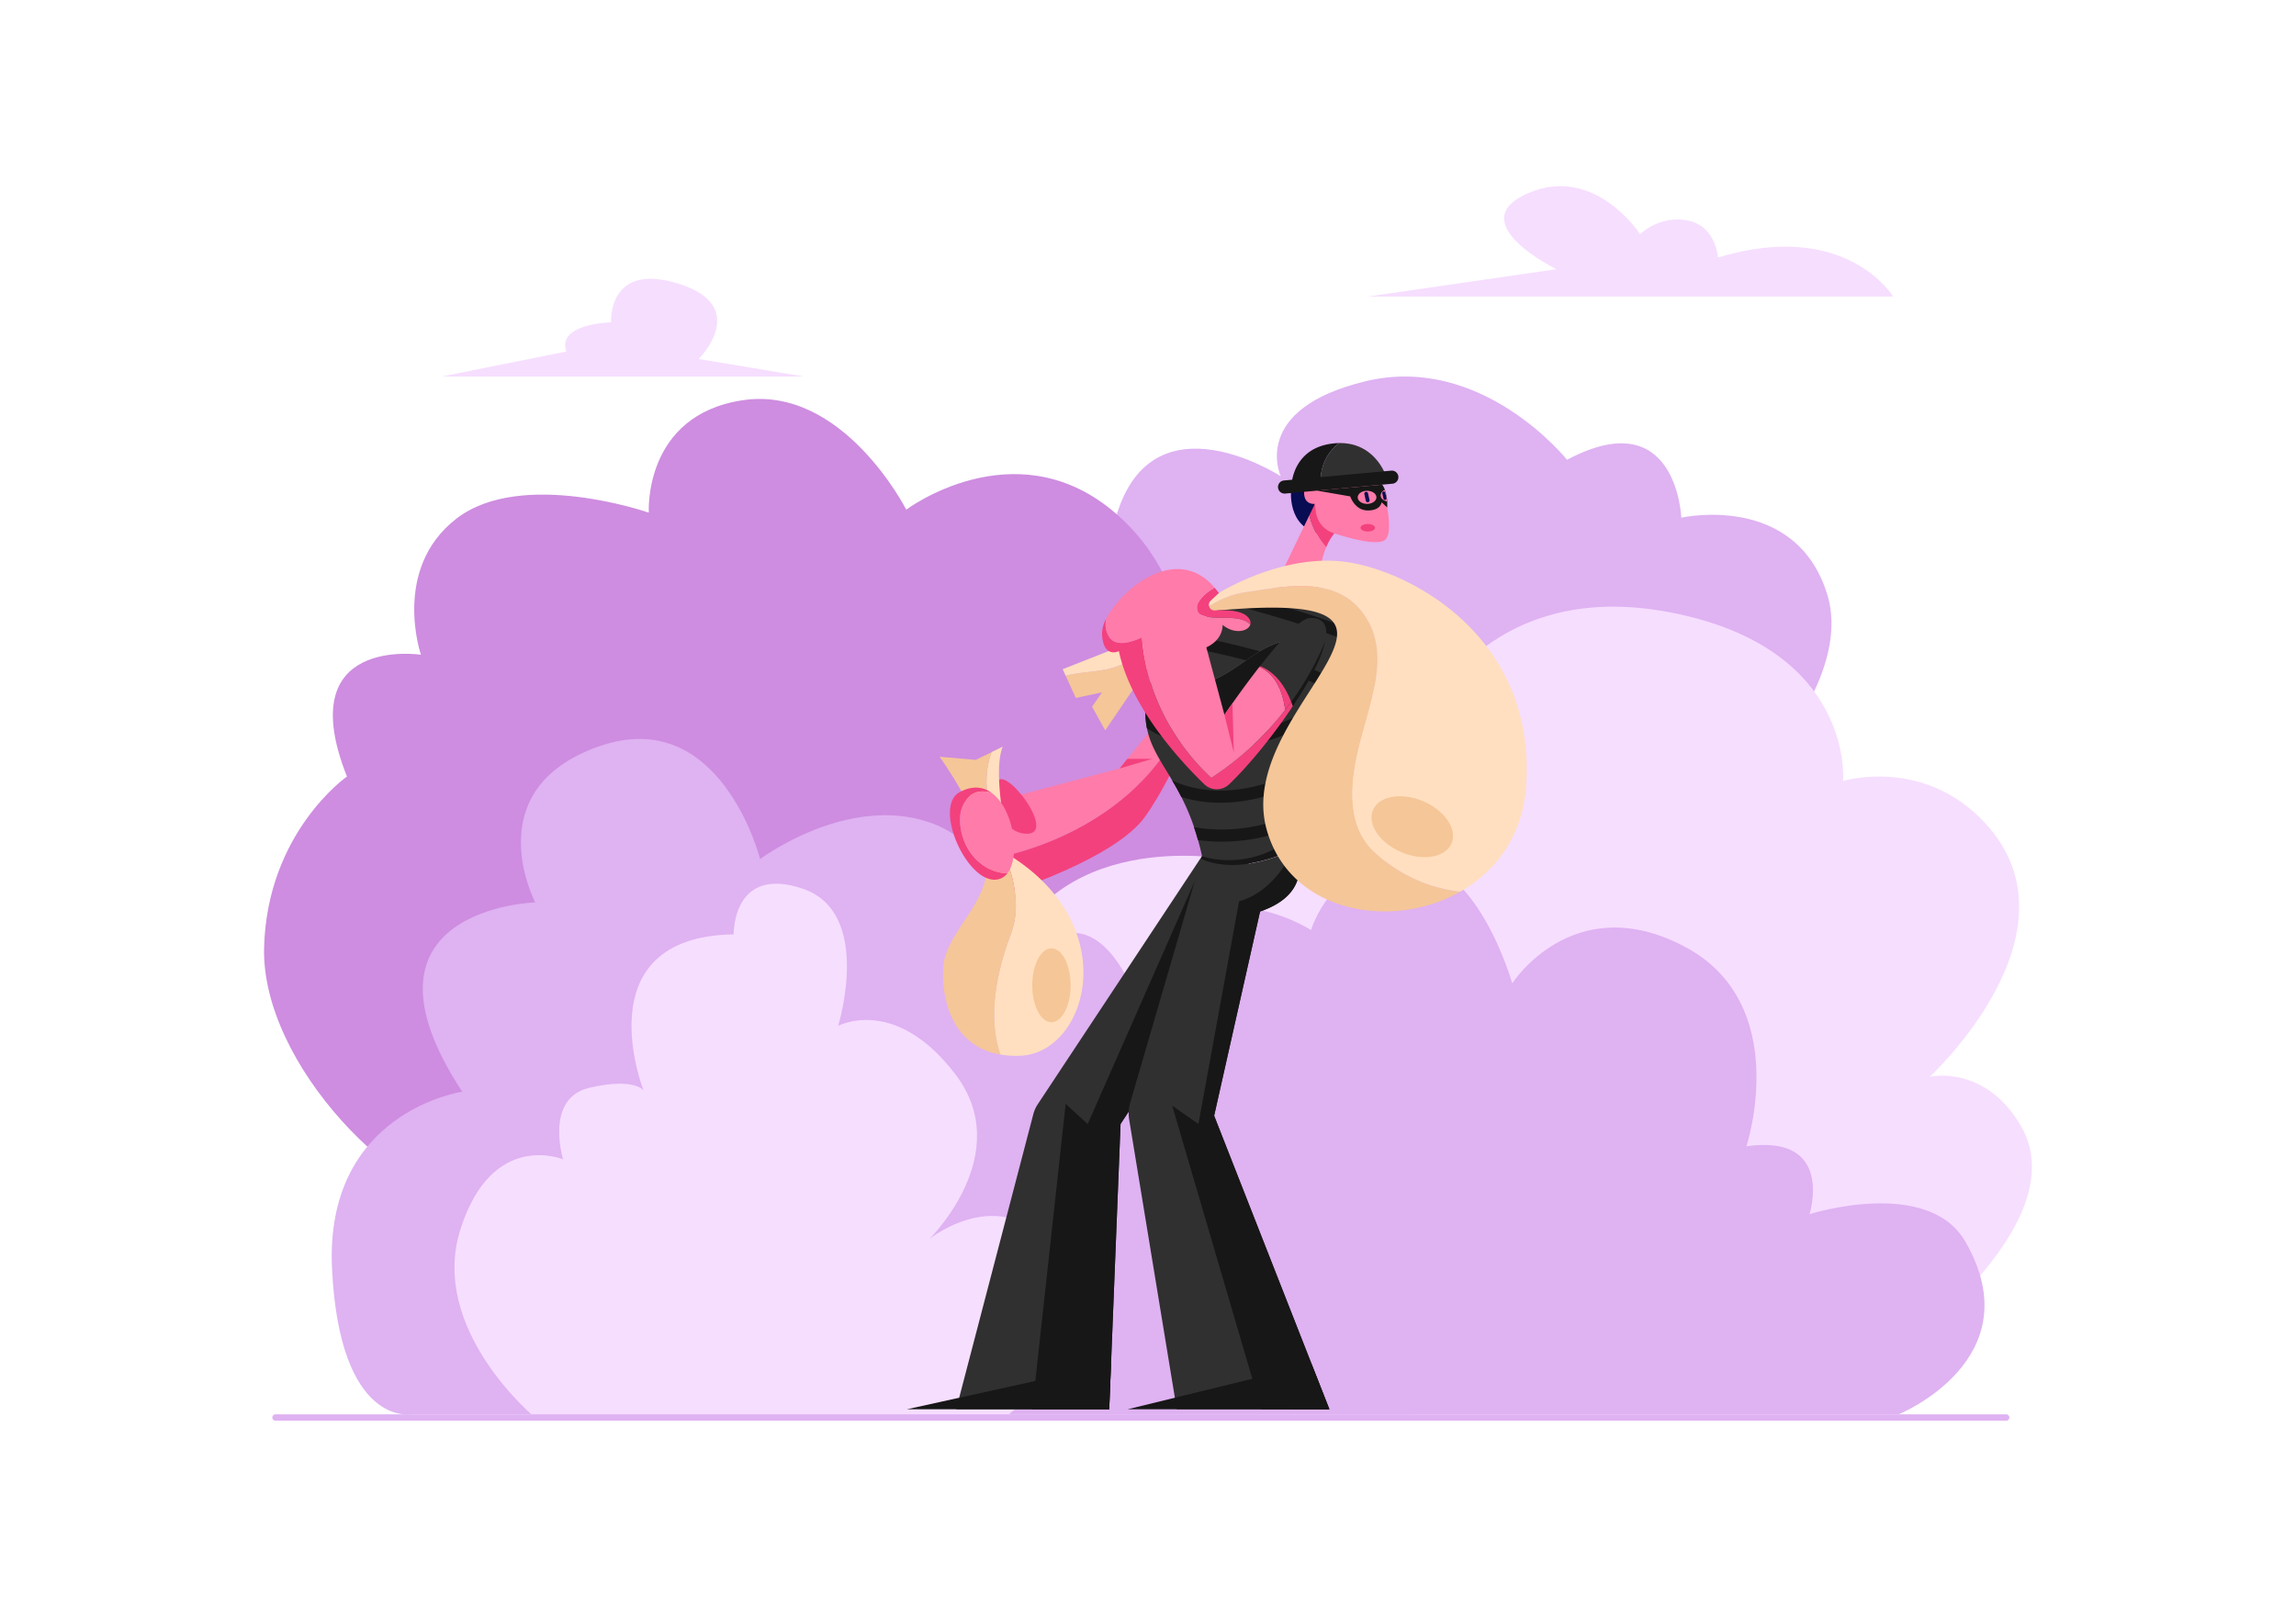 <svg id="Layer_1" data-name="Layer 1" xmlns="http://www.w3.org/2000/svg" viewBox="0 0 1000 700">
  <defs>
    <style>.cls-1 {
      fill: #fff;
    }

    .cls-2 {
      fill: #dfb2f2;
    }

    .cls-3 {
      fill: #ce8de0;
    }

    .cls-4 {
      fill: #f6deff;
    }

    .cls-5 {
      fill: #ff7ba9;
    }

    .cls-6 {
      fill: #f3417d;
    }

    .cls-7 {
      fill: #303030;
    }

    .cls-8 {
      fill: #171717;
    }

    .cls-9 {
      fill: #f5c698;
    }

    .cls-10 {
      fill: #ffdfbf;
    }

    .cls-11 {
      fill: #080c53;
    }</style>
  </defs>
  <rect class="cls-1" width="1000" height="700"/>
  <path class="cls-2"
        d="M741.3,363s68.31-59.28,54.56-104-63.58-33.51-63.58-33.51-1.89-50.71-49.77-25.21c0,0-37-46.41-87.69-34.23s-37,41.4-37,41.4S496,167.14,484,234.16s18.56,136.6,61.26,177S741.3,363,741.3,363Z"/>
  <path class="cls-3"
        d="M549.28,616.05s133.21-163.89,91.14-247.87-123.35-54-123.35-54S526.88,256.84,484,222s-89.29,0-89.29,0-27.46-54.13-71.08-47.69-41.05,49-41.05,49S227.15,204,198.8,225.9s-15.47,59.29-15.47,59.29-56.71-8.62-32.22,53.05c0,0-34.8,24.28-36.09,74.55s57.77,112.13,101.06,116,82.76,87.27,82.76,87.27Z"/>
  <path class="cls-4"
        d="M789.85,616.05s120.72-74.21,90.21-125.87C864.32,463.55,840.54,469,840.54,469s68.36-63.17,23.78-110.78c-26.9-28.73-61.59-18-61.59-18s5.16-58.16-75.6-73.54-107.51,47.5-107.51,47.5-29.1-32.81-66-14.77-37.71,51.85-19.76,74.75c0,0-78.18-14.61-97.94,50.69s72.56,191.27,72.56,191.27Z"/>
  <path class="cls-2"
        d="M827,616.05s58.53-23.9,29-75.18c-16.32-28.35-67.87-12-67.87-12s11.17-35.05-27.5-29.55c0,0,20.62-62.38-27.49-87.29s-74.51,16.32-74.51,16.32-15.08-54.12-46.75-54.12S571,405.13,571,405.13s-49.64-32.65-80.35,20.62c0,0-18.93-41.28-45.32-3.44,0,0-4.3-51.65-40.38-64.06s-73.89,15.95-73.89,15.95-17.18-67.88-70.45-49-27.49,67.87-27.49,67.87-84.2,2.58-31.79,82.48c0,0-60.14,8.59-56.71,77.32S179,616.05,179,616.05Z"/>
  <path class="cls-4"
        d="M233,617.46s-46.26-38.24-32.5-81.85S245.25,505,245.25,505s-8.23-26.62,11.48-31.18S280.29,475,280.29,475s-26.38-66.92,39.25-68c0,0-.61-30.33,30.12-19.88s15.39,59.74,15.39,59.74,24.78-13.46,51.13,21.2-11.35,71.58-11.35,71.58,34.2-27.36,56.86,8.49-24.13,69.3-24.13,69.3Z"/>
  <path class="cls-2" d="M873.64,618.86H119.9a1.4,1.4,0,0,1,0-2.79H873.64a1.4,1.4,0,1,1,0,2.79Z"/>
  <path class="cls-4"
        d="M595.77,129.17H824.52s-20.34-33.91-76.29-17c0,0-.7-13.56-13.06-16.1S714.33,102,714.33,102s-19.74-30.51-48.86-17.8,12.41,33.06,12.41,33.06Z"/>
  <path class="cls-4"
        d="M192.41,164H350.07l-45.77-7.63s22.88-22.75-8.48-32.71-29.66,16.74-29.66,16.74-23.74.47-19.5,12.74Z"/>
  <path class="cls-5" d="M518,307l-5.13-3.26-25.29,31L421.5,352.3l10,22C469.25,366.8,505.31,344.09,518,307Z"/>
  <path class="cls-6"
        d="M518,307c-12.71,37.08-48.77,59.79-86.51,67.28L438.23,389s47.45-14.69,60.65-33.46,23-46.1,23-46.1Z"/>
  <path class="cls-7"
        d="M523.5,372.93,452.07,480.87a14.55,14.55,0,0,0-2,4.39L416.45,613.87h66.66l4.94-124.26L548.8,397S555.28,367,523.5,372.93Z"/>
  <path class="cls-8"
        d="M525.3,372.63l-51.58,117-9.58-8.78-14.56,133h33.53l4.94-124.26L548.8,397S555,368.15,525.3,372.63Z"/>
  <path class="cls-8"
        d="M564.38,369.83a25.2,25.2,0,0,0-2.14-4.47l-38.74,7.57-.35,1.22C536.3,379.67,551.1,375.54,564.38,369.83Z"/>
  <path class="cls-7"
        d="M528.81,486l20-88.94c19.94-6.87,18.16-20.22,15.58-27.19-13.28,5.71-28.08,9.84-41.23,4.32L492.51,479.48a16.88,16.88,0,0,0-.7,8.25l20.72,126.14H579Z"/>
  <path class="cls-7"
        d="M590,265s-.34,3.57-1,9.37c-.2,1.65-.43,3.48-.69,5.46-2.45,18.55-7.56,50.28-15.86,70.05a64.4,64.4,0,0,1-4.08,8.23h0a25.49,25.49,0,0,1-6.09,7.26c-19.61,14.69-38.74,7.57-38.74,7.57-.54-2.47-1.12-4.79-1.73-7q-.84-3-1.74-5.64a101.63,101.63,0,0,0-5.53-13.14c-1.32-2.61-2.66-5-4-7.21-4.9-8.32-9.38-14.48-11-22.74a34.28,34.28,0,0,1-.65-6.93,47.44,47.44,0,0,1,.55-6.94,39.42,39.42,0,0,1,7.22-17c3.07,12.14,8.78,23.3,15.62,33.74q1.92,2.93,4,5.79,1.88,2.63,3.81,5.21,2.52-2.56,5-5.19c1.88-2,3.75-4,5.6-6,7.7-8.39,15.1-17.11,22-26.26q1.67-2.21,3.27-4.44,4.5-6.26,8.64-12.77c-9,.82-17.54,2.45-25.29,6.94l-.57.34c-2,1.23-3.94,2.57-5.92,3.92-9.24,6.34-18.66,13.07-30.23,10.42-.25-5.63-1.08-11.27-1.62-16.91l.34-.37c1.48-1.61,3-3.14,4.62-4.57a102.08,102.08,0,0,1,19-13.35h0c3.76-2.07,6.25-3.15,6.25-3.15l4.06.44Z"/>
  <path class="cls-8"
        d="M589,274.36c-.2,1.65-.43,3.48-.69,5.46-13.91-5.78-34.38-11.86-53.47-17,3.76-2.07,6.25-3.15,6.25-3.15l4.06.44C561,264.55,577,269.51,589,274.36Z"/>
  <path class="cls-8"
        d="M574.5,276.41c-9,.82-17.54,2.45-25.29,6.94-11.43,6.93-22.44,17.95-36.72,14.68-.25-5.63-1.08-11.27-1.62-16.91a58.58,58.58,0,0,0-4.21,5.22c4.17,16.51,13.2,31.19,23.37,44.74C546.35,314.36,561.86,296.4,574.5,276.41Z"/>
  <path class="cls-8"
        d="M579,613.87,528.81,486l20-88.94c20.74-7.14,18-21.3,15.27-28-4.27,8.75-12,20.11-24.42,23.55l-17.69,97-11.43-8,38.79,132.23Z"/>
  <path class="cls-9"
        d="M464.14,294.35l4.42,9.67L480,301.57l-4.35,6.26,5.71,10.33,22-32.37L501.84,283a93,93,0,0,1-14.24,6.86C480.15,292.92,471.87,292.32,464.14,294.35Z"/>
  <path class="cls-8"
        d="M515.83,276.18c10.22,1.95,21.82,4.47,32.81,7.51-2,1.23-3.94,2.57-5.92,3.92-10.76-2.78-21.9-5.09-31.51-6.86C512.69,279.14,514.24,277.61,515.83,276.18Z"/>
  <path class="cls-8"
        d="M584.44,298.45l-3.15,4.27a58.2,58.2,0,0,0-11.36-6.22L568.8,296q1.37-2.28,2.64-4.62l1,.43A63.31,63.31,0,0,1,584.44,298.45Z"/>
  <path class="cls-10" d="M462.84,291.51l1.3,2.84c7.73-2,16-1.43,23.46-4.48A93,93,0,0,0,501.84,283l-3.09-5.65Z"/>
  <path class="cls-8"
        d="M572.41,349.87a64.4,64.4,0,0,1-4.08,8.23h0a82.29,82.29,0,0,1-36.2,8.53c-1.94,0-3.77-.07-5.48-.19s-3.34-.3-4.88-.5q-.84-3-1.74-5.64a71.68,71.68,0,0,0,7.24.86C538.2,361.91,554.62,360.45,572.41,349.87Z"/>
  <path class="cls-8"
        d="M573.74,337.05c-17,9.82-31.35,12.63-42.24,12.63a58.46,58.46,0,0,1-10.3-.89,52.67,52.67,0,0,1-6.7-1.63c-1.32-2.61-2.66-5-4-7.21a46.77,46.77,0,0,0,11.92,3.68c14.79,2.53,31.62-1.33,48.64-11.17Z"/>
  <path class="cls-8"
        d="M580.43,308.83c-12.78,8.48-25.38,13.89-37.45,16.08a69,69,0,0,1-8,1c-1.43.1-2.84.14-4.25.14s-3,0-4.56-.16A60.83,60.83,0,0,1,514.93,324a56.82,56.82,0,0,1-15.4-6.74,34.28,34.28,0,0,1-.65-6.93,50.91,50.91,0,0,0,17.73,8.62,51.68,51.68,0,0,0,5.66,1.18,59.32,59.32,0,0,0,18.36-.2c11.81-1.89,24.24-7.09,36.87-15.47Z"/>
  <path class="cls-8"
        d="M583.23,193c-.84,0-1.71.07-2.61.17-18,2-18.15,18.57-18.15,18.57l12.77-1.33A20.38,20.38,0,0,1,583.23,193Z"/>
  <path class="cls-7" d="M583.23,193a20.38,20.38,0,0,0-8,17.41l28.44-3S599.07,192.73,583.23,193Z"/>
  <path class="cls-11" d="M562.47,211.74s-2.65,15.71,10.2,20.2,2.05-21.47,2.05-21.47Z"/>
  <path class="cls-6" d="M583.07,230.3l-10.4-10.81-2.39,5a31.71,31.71,0,0,0,7.35,13.9A22.94,22.94,0,0,1,583.07,230.3Z"/>
  <path class="cls-5" d="M570.28,224.46,554.1,258.05l20.4,1.63s-1-11.63,3.13-21.32A31.71,31.71,0,0,1,570.28,224.46Z"/>
  <path class="cls-5"
        d="M601.64,210s5.91,19.89,2,24.78c-2.59,3.27-14.92,0-22.82-2.55a11.25,11.25,0,0,1-7.7-9.19l-.49-3.56s-6.12.82-4.29-7.75Z"/>
  <path class="cls-8" d="M559.4,215a2.86,2.86,0,0,1-.25-5.7L606.07,205a2.86,2.86,0,0,1,.52,5.69L559.67,215Z"/>
  <path class="cls-7"
        d="M570.6,269.2c-4.43.14-13.66,10.53-21.82,21,6.68,2.61,11,8.72,13.59,15.58a127.24,127.24,0,0,0,14.87-26.57C578.51,273,576.83,269,570.6,269.2Z"/>
  <path class="cls-8"
        d="M577.25,279.17a53.86,53.86,0,0,1-4.82,12.65c-.76,1.52-1.6,3.08-2.5,4.68-2,3.62-4.36,7.39-6.88,11.18-.21-.66-.44-1.3-.68-1.94Q565.8,301,568.8,296q1.37-2.28,2.64-4.62A124,124,0,0,0,577.25,279.17Z"/>
  <path class="cls-9"
        d="M590.42,332.31c4.08-22.85,18.76-49,.81-68.14-12.65-13.06-32.64-8.57-49.37-6.12-7.24,1.17-13.41,4.48-19.2,8.62,124-13,13.93,40.11,29,94.61,10,36.12,54.23,44.27,84.36,27.12a65.28,65.28,0,0,1-38.25-18.15C588,360.46,588,345.77,590.42,332.31Z"/>
  <path class="cls-10"
        d="M664.68,342.51c4.48-64.06-48.69-92.89-77-97.52s-56.85,13.33-56.85,13.33l-9,8.43.79-.08c5.79-4.14,12-7.45,19.2-8.62,16.73-2.45,36.72-6.94,49.37,6.12,17.95,19.18,3.27,45.29-.81,68.14-2.45,13.46-2.45,28.15,7.34,37.94A65.28,65.28,0,0,0,636,388.4C651.43,379.62,663.16,364.2,664.68,342.51Z"/>
  <polygon class="cls-8" points="578.97 613.87 491.12 613.87 571.28 594.27 578.97 613.87"/>
  <polygon class="cls-8" points="483.11 613.87 394.98 613.87 483.89 594.27 483.11 613.87"/>
  <path class="cls-6"
        d="M434.91,339.85l-.08.07c-3.34,3.5-1.2,13.95,4.31,19.58a10.9,10.9,0,0,0,8.74,3.65C459.23,362.24,439.43,335.72,434.91,339.85Z"/>
  <path class="cls-10"
        d="M444.35,459.88c28.83-1.09,45.42-55.57-4.08-86.95,0,0-8.71-34.91-3.54-47.69l-4.83,2.35c-3.74,9.53-2.35,21.37,1,31.24,5.31,15.5,13.47,31.42,7.35,48.14-6.27,16.52-10.14,36-4.57,52.38A41,41,0,0,0,444.35,459.88Z"/>
  <path class="cls-9"
        d="M440.27,407c6.12-16.72-2-32.64-7.35-48.14-3.37-9.87-4.76-21.71-1-31.24L425,331l-15.77-1.36s19.31,26.48,20.67,45.06-17.68,30.83-19,46.06c-1.21,13.57,3.4,34.91,24.81,38.64C430.13,443,434,423.49,440.27,407Z"/>
  <path class="cls-8"
        d="M604.19,221.05l-2.45-2.27s-.31,3.57-6,3.57-7.65-6.12-7.65-6.12l-14.5-2.51L602,211.13a7.28,7.28,0,0,1,1.19,2.27,21.26,21.26,0,0,1,1,5.07C604.21,220,604.19,221.05,604.19,221.05Z"/>
  <path class="cls-5"
        d="M599.49,216.64c0,1.57-1.82,2.85-4.08,2.85s-4.08-1.28-4.08-2.85,1.83-2.86,4.08-2.86S599.49,215.06,599.49,216.64Z"/>
  <path class="cls-5"
        d="M604.09,218.47c-1.6-.38-2.76-1.45-2.76-2.7a2.77,2.77,0,0,1,1.81-2.37A21.26,21.26,0,0,1,604.09,218.47Z"/>
  <path class="cls-11" d="M595.67,218.78a.83.83,0,0,1-.8-.64l-.66-3a.82.82,0,0,1,1.59-.36l.67,3a.83.83,0,0,1-.62,1Z"/>
  <path class="cls-11"
        d="M603.21,217.78a.66.66,0,0,1-.64-.51l-.54-2.38a.66.66,0,0,1,1.29-.29l.53,2.38a.66.66,0,0,1-.5.79Z"/>
  <path class="cls-6"
        d="M598.88,229.9c0,.9-1.41,1.63-3.16,1.63s-3.16-.73-3.16-1.63,1.41-1.64,3.16-1.64S598.88,229,598.88,229.9Z"/>
  <path class="cls-6"
        d="M418.23,355.16a13.25,13.25,0,0,1,4.9-9c2.8-1.87,5.84-1.6,8.75-.82-3.71-2.66-8.4-3.27-13.92-.27-12.06,6.55,4.18,42.07,17.46,37.77a6.91,6.91,0,0,0,3.32-2.43C426.6,380.08,417.23,368.17,418.23,355.16Z"/>
  <path class="cls-5"
        d="M431.88,345.36c-2.91-.78-5.95-1.05-8.75.82a13.25,13.25,0,0,0-4.9,9c-1,13,8.37,24.92,20.51,25.27C444.57,372.94,441.5,352.25,431.88,345.36Z"/>
  <polygon class="cls-6" points="487.6 334.76 501.84 330.54 491.04 330.54 487.6 334.76"/>
  <path class="cls-6"
        d="M562.37,305.74a132,132,0,0,1-34.79,33.1c-17.13-15.92-28.56-37.95-30.19-61.21-4.49,2-10.61,4.08-13.87.41a10.06,10.06,0,0,1-1.66-8.62,14.07,14.07,0,0,0-1.88,6.31c.27,11.42,7.34,7.89,7.34,7.89,5.17,24.61,27,48.12,37.19,58a7.82,7.82,0,0,0,10.84,0c8.3-7.91,19.09-21,27.7-34C562.84,307,562.61,306.38,562.37,305.74Z"/>
  <path class="cls-6"
        d="M521.46,263.35c-.41,2,0,3.68,1.63,4.49,6.75,2.84,16-.81,21.48,4.13.29-1.08-.11-2.35-1.48-3.58-2.85-2.55-9-2.79-13.94-2.49a2.46,2.46,0,0,1-1.85-4.25l3.55-3.33c-.6-.84-1.21-1.61-1.83-2.34C525.93,257.75,523,260,521.46,263.35Z"/>
  <path class="cls-5"
        d="M548.52,290.49c-8.18,10.47-15.23,20.87-15.23,20.87L525.41,282c7.61-3.54,7.07-9.8,7.07-9.8,5.31,4.35,11.31,2.76,12.09-.22-5.5-4.94-14.73-1.29-21.48-4.13-1.63-.81-2-2.45-1.63-4.49,1.54-3.38,4.47-5.6,7.56-7.37-16.42-19.31-40.33.25-47.16,13.44a10.06,10.06,0,0,0,1.66,8.62c3.26,3.67,9.38,1.63,13.87-.41,1.63,23.26,13.06,45.29,30.19,61.21a131.34,131.34,0,0,0,32.17-29.64C558.77,301.5,555.76,293.71,548.52,290.49Z"/>
  <path class="cls-6"
        d="M548.78,290.16l-.26.33c7.24,3.22,10.25,11,11.23,18.71.89-1.14,1.77-2.29,2.62-3.46C559.78,298.88,555.46,292.77,548.78,290.16Z"/>
  <polygon class="cls-6" points="533.29 311.36 537.37 327.82 536.78 306.35 533.29 311.36"/>
  <ellipse class="cls-9" cx="615.08" cy="360.08" rx="12.07" ry="18.59"
           transform="translate(43.76 786.2) rotate(-67.06)"/>
  <ellipse class="cls-9" cx="457.94" cy="429.19" rx="8.36" ry="16.09"/>
</svg>
